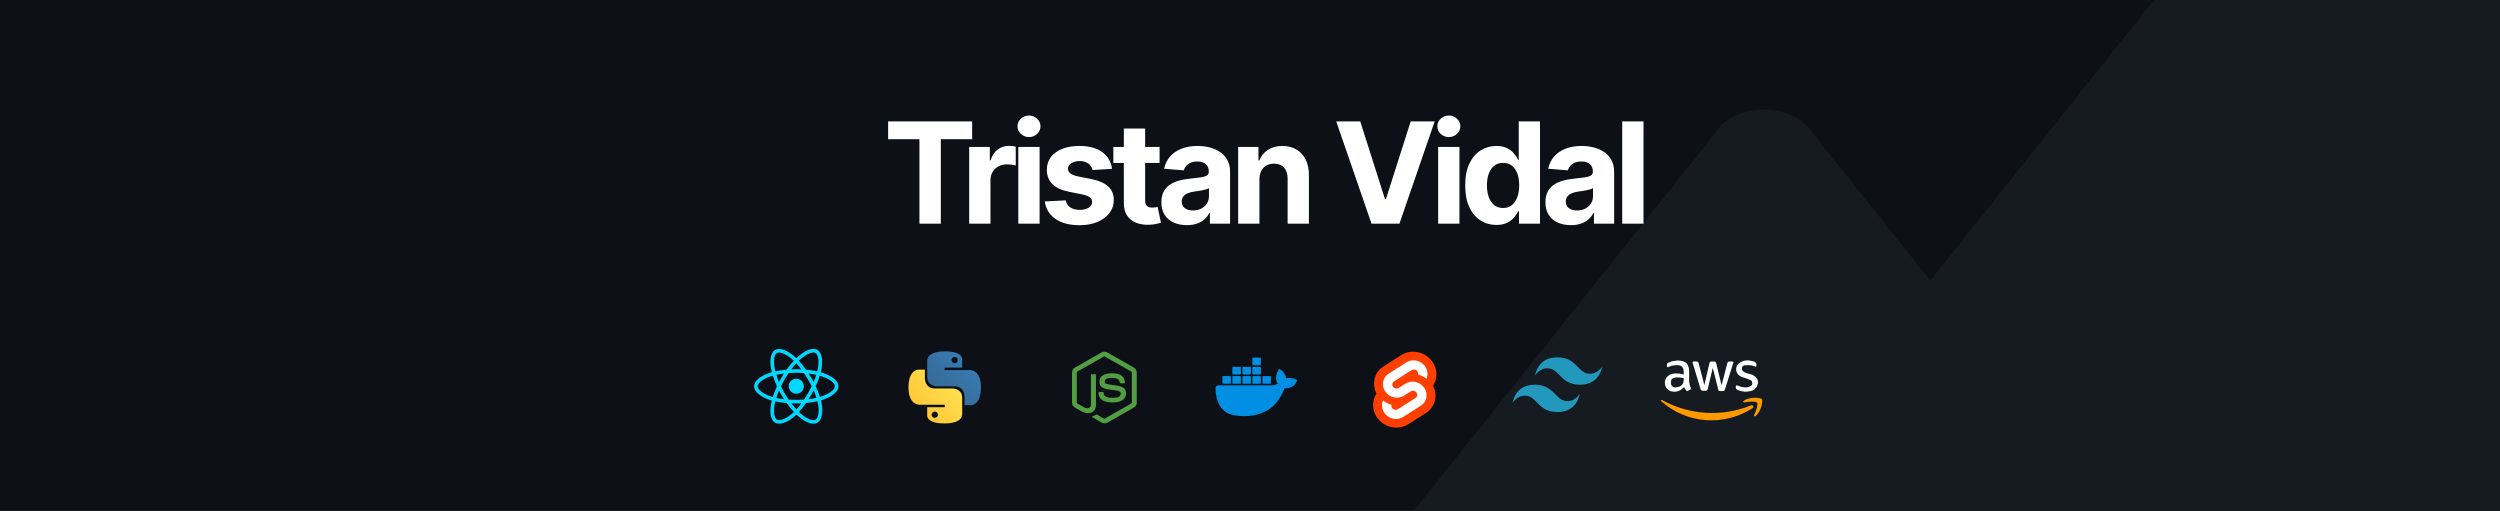 <svg width="1777" height="363" viewBox="0 0 1777 363" fill="none" xmlns="http://www.w3.org/2000/svg">
<rect width="1777" height="363" fill="#333333"/>
<g clip-path="url(#clip0_0_1)">
<rect width="1777" height="1556" transform="translate(0 -23)" fill="#171718"/>
<rect y="-21" width="1777" height="438" fill="#0D1117"/>
<g clip-path="url(#clip1_0_1)">
<path d="M2366.62 416.414L2367.03 416.244L1846.39 -236.23L1846.17 -236.139C1834.71 -253.159 1810.78 -265 1782.85 -265C1754.17 -265 1729.6 -252.581 1718.53 -234.814L1372.05 199.398L1287.22 93.089L1287.11 93.134C1281.07 84.16 1268.46 77.905 1253.71 77.905C1238.61 77.905 1225.66 84.455 1219.82 93.791L972.519 403.746H971.407V405.128L947.463 435.133C944.691 437.762 943 441.003 943 444.561C943 453.218 952.694 460.232 964.642 460.232C967.022 460.232 969.262 459.892 971.407 459.37V460.402H1237.63H1550.83H2333.83V459.835C2354.95 458.611 2371.61 445.966 2371.61 430.363C2371.63 425.286 2369.7 420.595 2366.62 416.414Z" fill="#161B22"/>
<g clip-path="url(#clip2_0_1)">
<path d="M1200.65 271.593L1201.13 273.72C1201.13 274.429 1201.37 274.901 1201.85 275.61V276.082L1201.61 276.791L1199.93 277.736L1199.45 277.973L1198.73 277.736L1197.77 276.555L1197.05 275.137C1195.13 277.264 1192.73 278.445 1190.09 278.445C1187.92 278.445 1186.24 277.736 1185.28 276.555C1184.08 275.61 1183.36 273.956 1183.36 272.066C1183.36 270.176 1184.08 268.522 1185.52 267.341C1186.96 265.923 1188.88 265.451 1191.53 265.451C1193.31 265.441 1195.09 265.68 1196.81 266.159V264.505C1196.81 262.615 1196.33 261.434 1195.61 260.725C1194.89 259.78 1193.69 259.544 1191.77 259.544L1189.12 259.78C1187.97 260.07 1186.84 260.466 1185.76 260.962H1185.28C1185.04 260.962 1184.8 260.725 1184.8 260.253V259.071L1185.04 258.363C1185.04 258.126 1185.28 257.89 1185.76 257.89L1188.64 256.709L1192.49 256.236C1195.37 256.236 1197.29 256.945 1198.73 258.126C1199.93 259.544 1200.65 261.434 1200.65 264.033V271.593ZM1191.05 275.374L1193.45 274.901C1194.41 274.665 1195.13 273.956 1195.85 273.247L1196.57 271.83L1196.81 269.703V268.758C1195.31 268.431 1193.78 268.272 1192.25 268.286C1190.81 268.286 1189.61 268.522 1188.64 269.231C1187.92 269.703 1187.68 270.648 1187.68 271.83C1187.68 273.011 1187.92 273.72 1188.4 274.429C1189.12 274.901 1189.85 275.374 1191.05 275.374ZM1210.26 277.736L1209.3 277.5L1208.82 276.791L1203.29 258.363L1203.05 257.418L1203.53 256.945H1205.93L1206.89 257.181L1207.37 258.126L1211.46 273.72L1215.06 258.126L1215.54 257.181L1216.5 256.945H1218.42L1219.38 257.181L1219.86 258.126L1223.7 273.956L1227.79 258.126L1228.27 257.181L1229.23 256.945H1231.39C1231.87 256.945 1232.11 257.181 1232.11 257.418V257.89L1231.87 258.363L1226.11 276.791L1225.62 277.736L1224.66 277.973H1222.5L1221.54 277.736L1221.3 276.791L1217.46 261.434L1213.86 276.555L1213.38 277.5L1212.42 277.736H1210.26ZM1241.23 278.445C1238.99 278.428 1236.79 277.945 1234.75 277.027L1234.03 276.319L1233.79 275.846V274.665C1233.79 274.192 1234.03 273.956 1234.27 273.956H1234.75L1235.47 274.192C1237.2 274.981 1239.09 275.384 1240.99 275.374C1242.43 275.374 1243.63 274.901 1244.36 274.429C1245.32 273.956 1245.56 273.247 1245.56 272.302L1245.08 270.648L1242.67 269.467L1239.07 268.286C1237.39 267.813 1235.95 266.868 1235.23 265.923C1234.76 265.322 1234.42 264.634 1234.23 263.902C1234.04 263.169 1234 262.406 1234.11 261.658C1234.22 260.909 1234.48 260.19 1234.88 259.543C1235.28 258.896 1235.81 258.334 1236.43 257.89L1238.83 256.709C1240.37 256.189 1242.02 256.027 1243.63 256.236C1244.61 256.419 1245.57 256.656 1246.52 256.945L1247.48 257.418L1248.2 257.89L1248.44 258.835V259.78C1248.44 260.489 1248.2 260.725 1247.96 260.725L1247 260.253C1245.56 259.78 1244.12 259.544 1242.43 259.544C1240.99 259.544 1239.79 259.544 1239.07 260.016C1238.35 260.489 1238.11 261.198 1238.11 262.143C1238.11 262.852 1238.35 263.324 1238.83 263.797C1239.31 264.269 1240.03 264.742 1241.47 265.214L1244.84 266.159C1246.52 266.868 1247.72 267.577 1248.44 268.522C1249.16 269.467 1249.64 270.648 1249.64 271.83L1248.92 274.665L1247.24 276.555C1246.52 277.264 1245.56 277.736 1244.6 277.973L1241.23 278.445Z" fill="white"/>
<path fill-rule="evenodd" clip-rule="evenodd" d="M1245.8 290.022C1236 296.459 1224.3 299.49 1212.55 298.634C1200.8 297.778 1189.69 293.083 1180.96 285.297C1180 284.588 1180.72 283.879 1181.44 284.352C1190.98 289.669 1201.63 292.773 1212.57 293.429C1223.52 294.084 1234.47 292.272 1244.6 288.132C1245.8 287.659 1247 289.077 1245.8 290.022Z" fill="#FF9900"/>
<path fill-rule="evenodd" clip-rule="evenodd" d="M1248.92 286.242C1247.96 285.06 1242.19 285.533 1239.79 286.005C1238.83 286.005 1238.83 285.297 1239.55 284.824C1244.12 281.753 1251.56 282.698 1252.28 283.643C1253.24 284.824 1252.04 292.148 1247.96 295.692C1247.24 296.165 1246.52 295.929 1246.76 295.22C1247.96 292.857 1249.88 287.423 1248.92 286.242Z" fill="#FF9900"/>
</g>
</g>
<path d="M631.274 98.95V86.273H691.004V98.95H668.738V159H653.539V98.95H631.274ZM688.892 159V104.455H703.559V113.972H704.127C705.121 110.586 706.79 108.029 709.134 106.301C711.478 104.549 714.176 103.673 717.23 103.673C717.988 103.673 718.805 103.721 719.681 103.815C720.557 103.91 721.326 104.04 721.989 104.206V117.629C721.279 117.416 720.296 117.227 719.042 117.061C717.787 116.895 716.639 116.812 715.597 116.812C713.372 116.812 711.383 117.298 709.631 118.268C707.903 119.215 706.53 120.541 705.512 122.246C704.517 123.95 704.02 125.915 704.02 128.141V159H688.892ZM723.81 159V104.455H738.938V159H723.81ZM731.41 97.423C729.161 97.423 727.231 96.678 725.621 95.186C724.035 93.671 723.242 91.86 723.242 89.753C723.242 87.669 724.035 85.882 725.621 84.391C727.231 82.876 729.161 82.118 731.41 82.118C733.659 82.118 735.576 82.876 737.163 84.391C738.772 85.882 739.577 87.669 739.577 89.753C739.577 91.86 738.772 93.671 737.163 95.186C735.576 96.678 733.659 97.423 731.41 97.423ZM790.44 120.009L776.591 120.861C776.354 119.677 775.845 118.612 775.064 117.665C774.282 116.694 773.252 115.925 771.974 115.357C770.719 114.765 769.216 114.469 767.464 114.469C765.12 114.469 763.144 114.966 761.534 115.96C759.924 116.931 759.119 118.233 759.119 119.866C759.119 121.169 759.64 122.269 760.681 123.169C761.723 124.069 763.511 124.791 766.044 125.335L775.916 127.324C781.219 128.413 785.172 130.165 787.777 132.58C790.381 134.994 791.683 138.167 791.683 142.097C791.683 145.671 790.629 148.808 788.522 151.507C786.439 154.206 783.574 156.313 779.929 157.828C776.306 159.32 772.128 160.065 767.393 160.065C760.172 160.065 754.42 158.562 750.135 155.555C745.873 152.525 743.376 148.406 742.642 143.197L757.521 142.416C757.971 144.618 759.06 146.299 760.788 147.459C762.516 148.595 764.73 149.163 767.429 149.163C770.08 149.163 772.211 148.654 773.821 147.636C775.454 146.595 776.283 145.257 776.306 143.624C776.283 142.25 775.703 141.126 774.566 140.25C773.43 139.35 771.678 138.664 769.311 138.19L759.865 136.308C754.538 135.243 750.573 133.396 747.968 130.768C745.388 128.141 744.098 124.791 744.098 120.719C744.098 117.215 745.045 114.196 746.939 111.663C748.856 109.13 751.543 107.177 755 105.804C758.48 104.431 762.552 103.744 767.216 103.744C774.105 103.744 779.526 105.2 783.48 108.112C787.457 111.024 789.777 114.99 790.44 120.009ZM824.222 104.455V115.818H791.374V104.455H824.222ZM798.831 91.386H813.959V142.239C813.959 143.635 814.172 144.724 814.598 145.506C815.024 146.263 815.616 146.796 816.374 147.104C817.155 147.411 818.054 147.565 819.072 147.565C819.783 147.565 820.493 147.506 821.203 147.388C821.913 147.246 822.458 147.139 822.837 147.068L825.216 158.325C824.458 158.562 823.393 158.834 822.02 159.142C820.647 159.473 818.978 159.675 817.013 159.746C813.367 159.888 810.171 159.402 807.425 158.29C804.702 157.177 802.583 155.449 801.068 153.105C799.553 150.761 798.807 147.802 798.831 144.227V91.386ZM843.63 160.03C840.15 160.03 837.049 159.426 834.326 158.219C831.603 156.988 829.449 155.177 827.863 152.786C826.3 150.371 825.519 147.364 825.519 143.766C825.519 140.735 826.076 138.19 827.188 136.131C828.301 134.071 829.816 132.414 831.734 131.159C833.651 129.904 835.829 128.957 838.268 128.318C840.73 127.679 843.31 127.229 846.009 126.969C849.182 126.637 851.738 126.33 853.68 126.045C855.621 125.738 857.03 125.288 857.906 124.696C858.781 124.104 859.219 123.228 859.219 122.068V121.855C859.219 119.606 858.509 117.866 857.089 116.635C855.692 115.404 853.703 114.788 851.123 114.788C848.4 114.788 846.234 115.392 844.624 116.599C843.014 117.783 841.949 119.275 841.428 121.074L827.437 119.938C828.147 116.623 829.544 113.759 831.627 111.344C833.71 108.905 836.397 107.035 839.688 105.733C843.003 104.407 846.838 103.744 851.194 103.744C854.224 103.744 857.124 104.099 859.894 104.81C862.688 105.52 865.162 106.621 867.316 108.112C869.494 109.604 871.21 111.521 872.465 113.865C873.72 116.185 874.347 118.967 874.347 122.21V159H860.001V151.436H859.575C858.699 153.141 857.527 154.644 856.059 155.946C854.591 157.224 852.827 158.231 850.768 158.964C848.708 159.675 846.329 160.03 843.63 160.03ZM847.962 149.589C850.188 149.589 852.153 149.152 853.857 148.276C855.562 147.376 856.899 146.169 857.87 144.653C858.841 143.138 859.326 141.422 859.326 139.504V133.716C858.853 134.024 858.201 134.308 857.373 134.568C856.568 134.805 855.656 135.03 854.638 135.243C853.621 135.432 852.603 135.61 851.585 135.776C850.567 135.918 849.643 136.048 848.815 136.166C847.039 136.427 845.488 136.841 844.163 137.409C842.837 137.977 841.807 138.747 841.073 139.717C840.339 140.664 839.972 141.848 839.972 143.268C839.972 145.328 840.718 146.902 842.21 147.991C843.725 149.057 845.642 149.589 847.962 149.589ZM895.212 127.466V159H880.084V104.455H894.501V114.078H895.141C896.348 110.906 898.372 108.396 901.213 106.55C904.054 104.679 907.499 103.744 911.547 103.744C915.335 103.744 918.637 104.573 921.455 106.23C924.272 107.887 926.462 110.255 928.024 113.332C929.587 116.386 930.368 120.032 930.368 124.27V159H915.24V126.969C915.264 123.631 914.411 121.027 912.683 119.156C910.955 117.262 908.576 116.315 905.545 116.315C903.509 116.315 901.71 116.753 900.148 117.629C898.609 118.505 897.402 119.784 896.526 121.464C895.673 123.122 895.235 125.122 895.212 127.466ZM966.859 86.273L984.437 141.528H985.112L1002.73 86.273H1019.77L994.7 159H974.884L949.778 86.273H966.859ZM1022.24 159V104.455H1037.37V159H1022.24ZM1029.84 97.423C1027.59 97.423 1025.66 96.678 1024.05 95.186C1022.46 93.671 1021.67 91.86 1021.67 89.753C1021.67 87.669 1022.46 85.882 1024.05 84.391C1025.66 82.876 1027.59 82.118 1029.84 82.118C1032.09 82.118 1034.01 82.876 1035.59 84.391C1037.2 85.882 1038.01 87.669 1038.01 89.753C1038.01 91.86 1037.2 93.671 1035.59 95.186C1034.01 96.678 1032.09 97.423 1029.84 97.423ZM1063.59 159.888C1059.44 159.888 1055.69 158.822 1052.33 156.692C1048.99 154.537 1046.34 151.377 1044.37 147.21C1042.43 143.02 1041.46 137.883 1041.46 131.798C1041.46 125.548 1042.47 120.352 1044.48 116.209C1046.49 112.042 1049.17 108.929 1052.51 106.869C1055.87 104.786 1059.55 103.744 1063.55 103.744C1066.6 103.744 1069.15 104.265 1071.19 105.307C1073.24 106.325 1074.9 107.603 1076.16 109.142C1077.44 110.657 1078.41 112.149 1079.07 113.616H1079.53V86.273H1094.62V159H1079.71V150.264H1079.07C1078.36 151.779 1077.35 153.283 1076.05 154.774C1074.77 156.242 1073.1 157.461 1071.04 158.432C1069.01 159.402 1066.52 159.888 1063.59 159.888ZM1068.38 147.849C1070.82 147.849 1072.88 147.187 1074.56 145.861C1076.26 144.511 1077.57 142.629 1078.46 140.214C1079.39 137.8 1079.85 134.971 1079.85 131.727C1079.85 128.484 1079.4 125.667 1078.5 123.276C1077.6 120.884 1076.3 119.038 1074.59 117.736C1072.89 116.434 1070.82 115.783 1068.38 115.783C1065.89 115.783 1063.8 116.457 1062.09 117.807C1060.39 119.156 1059.1 121.027 1058.22 123.418C1057.35 125.809 1056.91 128.579 1056.91 131.727C1056.91 134.9 1057.35 137.705 1058.22 140.143C1059.12 142.558 1060.41 144.452 1062.09 145.825C1063.8 147.175 1065.89 147.849 1068.38 147.849ZM1116.61 160.03C1113.13 160.03 1110.03 159.426 1107.31 158.219C1104.59 156.988 1102.43 155.177 1100.85 152.786C1099.28 150.371 1098.5 147.364 1098.5 143.766C1098.5 140.735 1099.06 138.19 1100.17 136.131C1101.29 134.071 1102.8 132.414 1104.72 131.159C1106.64 129.904 1108.81 128.957 1111.25 128.318C1113.71 127.679 1116.29 127.229 1118.99 126.969C1122.17 126.637 1124.72 126.33 1126.66 126.045C1128.61 125.738 1130.01 125.288 1130.89 124.696C1131.77 124.104 1132.2 123.228 1132.2 122.068V121.855C1132.2 119.606 1131.49 117.866 1130.07 116.635C1128.68 115.404 1126.69 114.788 1124.11 114.788C1121.38 114.788 1119.22 115.392 1117.61 116.599C1116 117.783 1114.93 119.275 1114.41 121.074L1100.42 119.938C1101.13 116.623 1102.53 113.759 1104.61 111.344C1106.69 108.905 1109.38 107.035 1112.67 105.733C1115.99 104.407 1119.82 103.744 1124.18 103.744C1127.21 103.744 1130.11 104.099 1132.88 104.81C1135.67 105.52 1138.15 106.621 1140.3 108.112C1142.48 109.604 1144.19 111.521 1145.45 113.865C1146.7 116.185 1147.33 118.967 1147.33 122.21V159H1132.99V151.436H1132.56C1131.68 153.141 1130.51 154.644 1129.04 155.946C1127.58 157.224 1125.81 158.231 1123.75 158.964C1121.69 159.675 1119.31 160.03 1116.61 160.03ZM1120.95 149.589C1123.17 149.589 1125.14 149.152 1126.84 148.276C1128.55 147.376 1129.88 146.169 1130.85 144.653C1131.83 143.138 1132.31 141.422 1132.31 139.504V133.716C1131.84 134.024 1131.19 134.308 1130.36 134.568C1129.55 134.805 1128.64 135.03 1127.62 135.243C1126.6 135.432 1125.59 135.61 1124.57 135.776C1123.55 135.918 1122.63 136.048 1121.8 136.166C1120.02 136.427 1118.47 136.841 1117.15 137.409C1115.82 137.977 1114.79 138.747 1114.06 139.717C1113.32 140.664 1112.96 141.848 1112.96 143.268C1112.96 145.328 1113.7 146.902 1115.19 147.991C1116.71 149.057 1118.63 149.589 1120.95 149.589ZM1168.2 86.273V159H1153.07V86.273H1168.2Z" fill="white"/>
<g clip-path="url(#clip3_0_1)">
<path d="M585.332 265.234C584.693 265.016 584.049 264.814 583.401 264.628C583.51 264.184 583.61 263.746 583.699 263.315C585.161 256.246 584.205 250.552 580.941 248.676C577.811 246.879 572.692 248.753 567.522 253.235C567.012 253.677 566.514 254.132 566.028 254.6C565.702 254.289 565.371 253.984 565.034 253.686C559.615 248.894 554.184 246.874 550.923 248.755C547.796 250.558 546.87 255.911 548.186 262.611C548.317 263.274 548.465 263.935 548.63 264.591C547.861 264.808 547.119 265.04 546.409 265.286C540.057 267.492 536 270.949 536 274.535C536 278.239 540.355 281.954 546.972 284.206C547.508 284.388 548.049 284.557 548.594 284.712C548.417 285.418 548.26 286.13 548.123 286.845C546.868 293.428 547.848 298.655 550.966 300.447C554.188 302.297 559.594 300.396 564.859 295.812C565.285 295.439 565.703 295.056 566.111 294.663C566.637 295.169 567.178 295.66 567.732 296.137C572.832 300.507 577.868 302.272 580.984 300.475C584.202 298.62 585.248 293.004 583.89 286.173C583.783 285.637 583.663 285.105 583.531 284.575C583.91 284.463 584.283 284.348 584.646 284.228C591.525 281.958 596 278.288 596 274.535C596 270.936 591.812 267.456 585.332 265.234ZM583.84 281.805C583.512 281.913 583.175 282.017 582.832 282.119C582.073 279.724 581.048 277.178 579.794 274.548C580.991 271.98 581.976 269.466 582.714 267.087C583.328 267.264 583.924 267.451 584.498 267.648C590.05 269.552 593.437 272.366 593.437 274.535C593.437 276.846 589.779 279.845 583.84 281.805ZM581.376 286.669C581.976 289.689 582.062 292.421 581.664 294.556C581.307 296.475 580.588 297.754 579.7 298.266C577.809 299.356 573.765 297.939 569.404 294.201C568.889 293.759 568.386 293.302 567.896 292.831C569.586 290.989 571.276 288.848 572.925 286.471C575.826 286.214 578.566 285.795 581.051 285.223C581.173 285.715 581.282 286.197 581.376 286.669ZM556.455 298.078C554.608 298.727 553.137 298.746 552.247 298.235C550.355 297.148 549.568 292.951 550.641 287.321C550.769 286.656 550.915 285.994 551.079 285.337C553.537 285.879 556.257 286.268 559.164 286.503C560.825 288.83 562.563 290.968 564.315 292.841C563.943 293.2 563.562 293.55 563.172 293.89C560.844 295.916 558.511 297.355 556.455 298.078ZM547.801 281.791C544.875 280.795 542.459 279.5 540.803 278.087C539.315 276.818 538.563 275.558 538.563 274.535C538.563 272.359 541.82 269.583 547.253 267.697C547.912 267.468 548.602 267.252 549.318 267.05C550.069 269.482 551.054 272.026 552.243 274.597C551.039 277.207 550.04 279.791 549.282 282.253C548.784 282.111 548.291 281.957 547.801 281.791ZM550.702 262.12C549.574 256.381 550.323 252.051 552.208 250.964C554.215 249.807 558.654 251.457 563.332 255.595C563.637 255.865 563.937 256.141 564.232 256.422C562.489 258.287 560.766 260.41 559.121 262.722C556.299 262.983 553.598 263.401 551.114 263.962C550.961 263.352 550.824 262.738 550.702 262.12ZM576.583 268.486C575.997 267.477 575.388 266.48 574.759 265.497C576.673 265.738 578.507 266.058 580.23 266.45C579.713 268.101 579.068 269.827 578.309 271.596C577.755 270.548 577.179 269.511 576.583 268.486ZM566.029 258.247C567.211 259.523 568.395 260.947 569.56 262.492C567.197 262.381 564.831 262.381 562.468 262.491C563.634 260.96 564.828 259.537 566.029 258.247ZM555.407 268.504C554.818 269.52 554.253 270.551 553.713 271.594C552.967 269.831 552.328 268.097 551.806 266.423C553.518 266.041 555.344 265.729 557.246 265.493C556.609 266.482 555.996 267.486 555.407 268.504ZM557.301 283.76C555.335 283.541 553.483 283.245 551.771 282.874C552.301 281.17 552.954 279.399 553.716 277.598C554.258 278.642 554.826 279.673 555.417 280.691C556.025 281.736 556.654 282.761 557.301 283.76ZM566.1 291.004C564.885 289.698 563.673 288.254 562.49 286.7C563.638 286.745 564.81 286.768 566 286.768C567.223 286.768 568.432 286.741 569.622 286.688C568.453 288.269 567.274 289.716 566.1 291.004ZM578.334 277.506C579.136 279.327 579.811 281.089 580.348 282.764C578.609 283.159 576.73 283.478 574.751 283.714C575.385 282.713 576 281.699 576.593 280.673C577.197 279.631 577.777 278.575 578.334 277.506ZM574.373 279.398C573.464 280.97 572.504 282.513 571.495 284.023C569.666 284.152 567.833 284.216 566 284.215C564.133 284.215 562.317 284.158 560.568 284.045C559.532 282.538 558.553 280.992 557.635 279.412C556.721 277.839 555.867 276.233 555.075 274.596C555.865 272.959 556.716 271.352 557.627 269.779L557.627 269.779C558.538 268.205 559.508 266.666 560.536 265.166C562.321 265.031 564.151 264.961 566 264.961C567.857 264.961 569.69 265.032 571.474 265.167C572.491 266.666 573.456 268.199 574.365 269.765C575.279 271.335 576.141 272.934 576.951 274.56C576.15 276.203 575.29 277.816 574.373 279.398ZM579.661 250.888C581.67 252.042 582.451 256.697 581.189 262.8C581.108 263.189 581.018 263.586 580.919 263.988C578.43 263.416 575.727 262.99 572.896 262.726C571.248 260.387 569.54 258.261 567.825 256.421C568.274 255.989 568.734 255.569 569.205 255.16C573.634 251.321 577.774 249.805 579.661 250.888ZM566 269.199C568.959 269.199 571.358 271.588 571.358 274.535C571.358 277.483 568.959 279.872 566 279.872C563.041 279.872 560.642 277.483 560.642 274.535C560.642 271.588 563.041 269.199 566 269.199Z" fill="#00D8FF"/>
</g>
<path d="M671.685 249.75C684.76 249.75 683.944 255.42 683.944 255.42L683.928 261.294H671.452V263.056H688.886C688.886 263.056 697.25 262.107 697.25 275.3C697.25 288.491 689.948 288.024 689.948 288.024H685.59V281.902C685.59 281.902 685.825 274.6 678.404 274.6H666.031C666.031 274.6 659.079 274.713 659.079 267.881V256.585C659.079 256.585 658.023 249.75 671.685 249.75ZM678.565 253.699C677.97 253.699 677.399 253.936 676.978 254.357C676.557 254.778 676.32 255.349 676.32 255.944C676.32 256.54 676.557 257.111 676.978 257.532C677.399 257.953 677.97 258.19 678.565 258.19C678.86 258.19 679.152 258.132 679.425 258.02C679.697 257.907 679.945 257.741 680.154 257.533C680.362 257.324 680.528 257.077 680.64 256.804C680.753 256.532 680.811 256.239 680.81 255.944C680.81 254.704 679.806 253.699 678.565 253.699Z" fill="url(#paint0_linear_0_1)"/>
<path d="M671.315 300.981C658.24 300.981 659.056 295.311 659.056 295.311L659.072 289.437H671.548V287.675H654.116C654.116 287.675 645.75 288.624 645.75 275.432C645.75 262.24 653.052 262.709 653.052 262.709H657.41V268.829C657.41 268.829 657.175 276.131 664.596 276.131H676.969C676.969 276.131 683.921 276.018 683.921 282.85V294.146C683.921 294.146 684.977 300.981 671.315 300.981ZM664.435 297.032C664.73 297.032 665.022 296.974 665.294 296.862C665.567 296.749 665.815 296.584 666.023 296.375C666.232 296.167 666.397 295.919 666.51 295.646C666.623 295.374 666.68 295.082 666.68 294.787C666.68 294.343 666.548 293.91 666.301 293.541C666.055 293.172 665.704 292.885 665.294 292.715C664.884 292.546 664.433 292.501 663.998 292.588C663.563 292.675 663.164 292.888 662.85 293.202C662.536 293.516 662.323 293.915 662.236 294.35C662.15 294.785 662.194 295.236 662.363 295.646C662.533 296.056 662.82 296.406 663.189 296.653C663.558 296.9 663.991 297.032 664.435 297.032Z" fill="url(#paint1_linear_0_1)"/>
<g clip-path="url(#clip4_0_1)">
<path d="M785 300.905C784.286 300.905 783.619 300.718 783 300.391L776.667 296.696C775.714 296.182 776.19 295.995 776.476 295.901C777.762 295.48 778 295.387 779.333 294.638C779.476 294.545 779.667 294.592 779.809 294.685L784.667 297.538C784.857 297.632 785.095 297.632 785.238 297.538L804.238 286.735C804.429 286.642 804.524 286.455 804.524 286.221V264.661C804.524 264.427 804.429 264.24 804.238 264.147L785.238 253.39C785.048 253.297 784.81 253.297 784.667 253.39L765.667 264.147C765.476 264.24 765.381 264.474 765.381 264.661V286.221C765.381 286.408 765.476 286.642 765.667 286.735L770.857 289.681C773.667 291.084 775.428 289.447 775.428 287.811V266.532C775.428 266.251 775.667 265.97 776 265.97H778.429C778.714 265.97 779 266.204 779 266.532V287.81C779 291.505 776.952 293.656 773.381 293.656C772.286 293.656 771.429 293.656 769 292.487L764 289.681C762.762 288.98 762 287.67 762 286.267V264.708C762 263.305 762.762 261.996 764 261.294L783 250.491C784.191 249.836 785.809 249.836 787 250.491L806 261.294C807.238 261.996 808 263.305 808 264.708V286.267C808 287.67 807.238 288.98 806 289.681L787 300.485C786.381 300.765 785.667 300.906 785 300.906V300.905ZM790.857 286.08C782.524 286.08 780.81 282.339 780.81 279.159C780.81 278.878 781.048 278.598 781.381 278.598H783.857C784.143 278.598 784.381 278.785 784.381 279.065C784.762 281.544 785.857 282.76 790.905 282.76C794.905 282.76 796.619 281.871 796.619 279.767C796.619 278.551 796.143 277.662 789.905 277.054C784.714 276.54 781.476 275.417 781.476 271.349C781.476 267.561 784.714 265.316 790.143 265.316C796.238 265.316 799.238 267.374 799.619 271.863C799.619 272.003 799.571 272.144 799.476 272.284C799.381 272.378 799.238 272.471 799.095 272.471H796.619C796.381 272.471 796.143 272.284 796.095 272.05C795.524 269.478 794.048 268.636 790.143 268.636C785.762 268.636 785.238 270.133 785.238 271.255C785.238 272.612 785.857 273.032 791.762 273.781C797.619 274.529 800.381 275.605 800.381 279.627C800.333 283.742 796.905 286.08 790.857 286.08Z" fill="#539E43"/>
</g>
<g clip-path="url(#clip5_0_1)">
<path d="M897.785 272.777H902.908C902.969 272.777 903.028 272.765 903.084 272.742C903.14 272.719 903.19 272.685 903.233 272.642C903.276 272.6 903.309 272.549 903.333 272.493C903.356 272.438 903.367 272.378 903.367 272.318V267.774C903.367 267.714 903.356 267.654 903.333 267.598C903.309 267.543 903.276 267.492 903.233 267.449C903.19 267.407 903.14 267.373 903.084 267.35C903.028 267.327 902.969 267.315 902.908 267.315H897.785C897.67 267.315 897.559 267.361 897.477 267.442C897.396 267.524 897.35 267.635 897.35 267.75V272.342C897.35 272.583 897.543 272.777 897.785 272.777ZM890.656 259.654H895.779C895.897 259.648 896.007 259.597 896.088 259.511C896.169 259.426 896.214 259.313 896.214 259.195V254.628C896.208 254.514 896.161 254.407 896.08 254.326C896 254.246 895.893 254.198 895.779 254.193H890.656C890.597 254.189 890.538 254.198 890.482 254.218C890.426 254.239 890.375 254.27 890.332 254.311C890.289 254.352 890.255 254.401 890.232 254.455C890.209 254.51 890.197 254.568 890.197 254.628V259.219C890.197 259.461 890.414 259.654 890.656 259.654ZM890.656 266.203H895.779C895.893 266.198 896 266.15 896.08 266.069C896.161 265.989 896.208 265.882 896.214 265.768V261.201C896.208 261.087 896.161 260.98 896.08 260.9C896 260.819 895.893 260.772 895.779 260.766H890.656C890.597 260.763 890.538 260.771 890.482 260.792C890.426 260.812 890.375 260.844 890.332 260.884C890.289 260.925 890.255 260.974 890.232 261.029C890.209 261.083 890.197 261.142 890.197 261.201V265.768C890.197 266.01 890.414 266.203 890.656 266.203ZM883.575 266.203H888.698C888.812 266.198 888.919 266.15 888.999 266.069C889.08 265.989 889.127 265.882 889.133 265.768V261.201C889.133 261.085 889.087 260.975 889.006 260.893C888.924 260.812 888.814 260.766 888.698 260.766H883.575C883.46 260.766 883.349 260.812 883.267 260.893C883.186 260.975 883.14 261.085 883.14 261.201V265.768C883.14 266.01 883.333 266.203 883.575 266.203ZM876.422 266.203H881.521C881.639 266.204 881.752 266.158 881.837 266.078C881.923 265.997 881.974 265.886 881.98 265.768V261.201C881.98 261.142 881.968 261.083 881.945 261.029C881.921 260.974 881.887 260.925 881.844 260.884C881.801 260.844 881.75 260.812 881.695 260.792C881.639 260.771 881.58 260.763 881.521 260.766H876.422C876.304 260.766 876.191 260.811 876.105 260.892C876.02 260.973 875.969 261.083 875.962 261.201V265.768C875.962 266.01 876.156 266.203 876.422 266.203ZM890.656 272.777H895.779C895.897 272.77 896.007 272.719 896.088 272.634C896.169 272.548 896.214 272.435 896.214 272.318V267.774C896.214 267.656 896.169 267.543 896.088 267.458C896.007 267.372 895.897 267.321 895.779 267.315H890.656C890.597 267.312 890.538 267.321 890.482 267.341C890.426 267.361 890.375 267.393 890.332 267.434C890.289 267.474 890.255 267.523 890.232 267.578C890.209 267.632 890.197 267.691 890.197 267.75V272.342C890.197 272.583 890.414 272.777 890.656 272.777ZM883.575 272.777H888.698C888.758 272.777 888.816 272.765 888.871 272.741C888.925 272.718 888.974 272.684 889.015 272.641C889.056 272.598 889.087 272.547 889.107 272.491C889.128 272.436 889.137 272.377 889.133 272.318V267.774C889.137 267.715 889.128 267.656 889.107 267.6C889.087 267.545 889.056 267.494 889.015 267.451C888.974 267.408 888.925 267.374 888.871 267.35C888.816 267.327 888.758 267.315 888.698 267.315H883.575C883.46 267.315 883.349 267.361 883.267 267.442C883.186 267.524 883.14 267.635 883.14 267.75V272.342C883.14 272.583 883.333 272.777 883.575 272.777ZM876.422 272.777H881.521C881.582 272.78 881.643 272.771 881.701 272.749C881.758 272.727 881.81 272.693 881.853 272.65C881.897 272.607 881.93 272.555 881.952 272.497C881.974 272.44 881.983 272.379 881.98 272.318V267.774C881.983 267.715 881.974 267.656 881.954 267.6C881.934 267.545 881.902 267.494 881.861 267.451C881.821 267.408 881.772 267.374 881.717 267.35C881.663 267.327 881.604 267.315 881.545 267.315H876.422C876.3 267.315 876.183 267.363 876.097 267.449C876.011 267.536 875.962 267.652 875.962 267.774V272.318C875.962 272.559 876.156 272.777 876.422 272.777ZM869.365 272.777H874.488C874.548 272.777 874.606 272.765 874.661 272.741C874.715 272.718 874.764 272.684 874.805 272.641C874.846 272.598 874.877 272.547 874.897 272.491C874.918 272.436 874.927 272.377 874.923 272.318V267.774C874.927 267.715 874.918 267.656 874.897 267.6C874.877 267.545 874.846 267.494 874.805 267.451C874.764 267.408 874.715 267.374 874.661 267.35C874.606 267.327 874.548 267.315 874.488 267.315H869.365C869.306 267.312 869.247 267.321 869.191 267.341C869.135 267.361 869.085 267.393 869.042 267.434C868.999 267.474 868.964 267.523 868.941 267.578C868.918 267.632 868.906 267.691 868.906 267.75V272.342C868.906 272.583 869.099 272.777 869.365 272.777ZM921.42 269.901C921.275 269.78 919.801 268.668 916.707 268.668C915.886 268.668 915.064 268.741 914.267 268.886C914.052 267.616 913.571 266.405 912.854 265.335C912.138 264.264 911.203 263.358 910.11 262.675L909.288 262.192L908.732 262.989C908.057 264.051 907.567 265.219 907.282 266.445C906.702 268.789 907.041 270.988 908.249 272.873C906.918 273.481 905.482 273.826 904.02 273.888H865.837C865.597 273.885 865.358 273.93 865.136 274.019C864.913 274.109 864.71 274.242 864.539 274.411C864.368 274.579 864.233 274.78 864.14 275.002C864.048 275.223 864 275.461 864 275.701C863.962 279.047 864.536 282.372 865.692 285.513C866.727 288.604 868.769 291.259 871.492 293.052C874.343 294.817 878.983 295.808 884.252 295.808C886.62 295.808 888.988 295.614 891.332 295.179C894.577 294.574 897.697 293.43 900.564 291.796C902.93 290.431 905.06 288.692 906.872 286.648C909.892 283.217 911.705 279.398 913.034 276.015H913.59C916.901 276.015 918.931 274.686 920.067 273.598C920.792 272.873 921.396 272.003 921.758 271.037L922 270.36L921.42 269.901Z" fill="#008FE2"/>
</g>
<g clip-path="url(#clip6_0_1)">
<path d="M1018.13 257.137C1013.11 249.968 1003.19 247.843 996.021 252.4L983.426 260.407C981.725 261.474 980.266 262.884 979.142 264.546C978.018 266.208 977.254 268.086 976.899 270.059C976.298 273.383 976.826 276.812 978.399 279.803C977.321 281.434 976.586 283.266 976.238 285.189C975.879 287.202 975.927 289.266 976.378 291.261C976.83 293.255 977.677 295.139 978.868 296.803C983.891 303.973 993.809 306.097 1000.98 301.54L1013.57 293.534C1015.27 292.466 1016.73 291.056 1017.86 289.394C1018.98 287.732 1019.75 285.854 1020.1 283.881C1020.7 280.557 1020.17 277.128 1018.6 274.137C1019.68 272.506 1020.41 270.674 1020.76 268.751C1021.12 266.738 1021.07 264.674 1020.62 262.679C1020.17 260.685 1019.32 258.801 1018.13 257.137Z" fill="#FF3E00"/>
<path d="M994.789 297.485C990.728 298.538 986.44 296.953 984.048 293.514C983.331 292.514 982.822 291.38 982.55 290.18C982.279 288.98 982.25 287.739 982.466 286.528C982.539 286.13 982.639 285.738 982.767 285.354L983.004 284.633L983.649 285.106C985.14 286.198 986.807 287.029 988.578 287.561L989.046 287.703L989.003 288.169C988.945 288.832 989.125 289.494 989.511 290.038C989.862 290.543 990.361 290.929 990.939 291.143C991.517 291.357 992.148 291.389 992.745 291.235C993.018 291.162 993.279 291.047 993.519 290.895L1006.12 282.888C1006.43 282.694 1006.69 282.439 1006.89 282.138C1007.1 281.836 1007.24 281.496 1007.3 281.139C1007.37 280.774 1007.36 280.4 1007.27 280.038C1007.19 279.676 1007.04 279.335 1006.82 279.033C1006.47 278.527 1005.97 278.141 1005.39 277.927C1004.82 277.713 1004.19 277.681 1003.59 277.835C1003.32 277.908 1003.05 278.022 1002.82 278.174L998.008 281.231C997.218 281.732 996.355 282.11 995.45 282.351C991.389 283.404 987.101 281.819 984.71 278.38C983.993 277.379 983.483 276.246 983.212 275.046C982.94 273.846 982.911 272.605 983.127 271.394C983.34 270.207 983.8 269.077 984.476 268.078C985.152 267.078 986.03 266.23 987.054 265.588L999.651 257.58C1000.44 257.078 1001.31 256.699 1002.21 256.458C1006.27 255.405 1010.56 256.99 1012.95 260.429C1013.67 261.429 1014.18 262.563 1014.45 263.763C1014.72 264.963 1014.75 266.204 1014.53 267.415C1014.46 267.813 1014.36 268.205 1014.23 268.589L1014 269.31L1013.35 268.838C1011.86 267.745 1010.19 266.914 1008.42 266.381L1007.95 266.239L1008 265.773C1008.05 265.11 1007.87 264.449 1007.49 263.905C1007.14 263.399 1006.64 263.014 1006.06 262.799C1005.48 262.585 1004.85 262.553 1004.26 262.708C1003.98 262.781 1003.72 262.895 1003.48 263.047L990.883 271.055C990.575 271.249 990.31 271.504 990.107 271.805C989.903 272.106 989.764 272.446 989.7 272.804C989.635 273.169 989.644 273.543 989.725 273.905C989.807 274.266 989.96 274.608 990.176 274.91C990.528 275.416 991.027 275.802 991.605 276.016C992.184 276.23 992.814 276.262 993.411 276.108C993.685 276.035 993.946 275.92 994.185 275.769L998.992 272.713C999.782 272.211 1000.64 271.833 1001.55 271.592C1005.61 270.539 1009.9 272.124 1012.29 275.563C1013.01 276.563 1013.52 277.697 1013.79 278.897C1014.06 280.096 1014.09 281.338 1013.87 282.549C1013.66 283.736 1013.2 284.866 1012.52 285.866C1011.85 286.865 1010.97 287.714 1009.95 288.356L997.349 296.363C996.558 296.865 995.695 297.244 994.789 297.485Z" fill="white"/>
</g>
<g clip-path="url(#clip7_0_1)">
<path d="M1107 254C1098.47 254 1093.13 258.322 1091 266.966C1094.2 262.644 1097.93 261.023 1102.2 262.104C1104.63 262.72 1106.37 264.509 1108.3 266.49C1111.44 269.716 1115.07 273.449 1123 273.449C1131.53 273.449 1136.87 269.127 1139 260.483C1135.8 264.805 1132.07 266.426 1127.8 265.345C1125.37 264.729 1123.63 262.94 1121.7 260.96C1118.56 257.734 1114.93 254 1107 254ZM1091 273.449C1082.47 273.449 1077.13 277.772 1075 286.416C1078.2 282.093 1081.93 280.473 1086.2 281.553C1088.63 282.17 1090.37 283.959 1092.3 285.939C1095.44 289.165 1099.07 292.899 1107 292.899C1115.53 292.899 1120.87 288.577 1123 279.932C1119.8 284.255 1116.07 285.875 1111.8 284.795C1109.37 284.178 1107.63 282.389 1105.7 280.409C1102.56 277.183 1098.93 273.449 1091 273.449Z" fill="url(#paint2_linear_0_1)"/>
</g>
</g>
<defs>
<linearGradient id="paint0_linear_0_1" x1="692.301" y1="254.227" x2="666.836" y2="279.778" gradientUnits="userSpaceOnUse">
<stop stop-color="#387EB8"/>
<stop offset="1" stop-color="#366994"/>
</linearGradient>
<linearGradient id="paint1_linear_0_1" x1="676.636" y1="270.482" x2="649.286" y2="296.684" gradientUnits="userSpaceOnUse">
<stop stop-color="#FFE052"/>
<stop offset="1" stop-color="#FFC331"/>
</linearGradient>
<linearGradient id="paint2_linear_0_1" x1="897.208" y1="1498.76" x2="6460.01" y2="4665.05" gradientUnits="userSpaceOnUse">
<stop stop-color="#2298BD"/>
<stop offset="1" stop-color="#0ED7B5"/>
</linearGradient>
<clipPath id="clip0_0_1">
<rect width="1777" height="1556" fill="white" transform="translate(0 -23)"/>
</clipPath>
<clipPath id="clip1_0_1">
<rect width="1566" height="1133.12" fill="white" transform="translate(686 -489)"/>
</clipPath>
<clipPath id="clip2_0_1">
<rect width="73" height="43" fill="white" transform="translate(1180 256)"/>
</clipPath>
<clipPath id="clip3_0_1">
<rect width="60" height="53.226" fill="white" transform="translate(536 248)"/>
</clipPath>
<clipPath id="clip4_0_1">
<rect width="46" height="51" fill="white" transform="translate(762 250)"/>
</clipPath>
<clipPath id="clip5_0_1">
<rect width="58" height="58" fill="white" transform="translate(864 246)"/>
</clipPath>
<clipPath id="clip6_0_1">
<rect width="45" height="54" fill="white" transform="translate(976 250)"/>
</clipPath>
<clipPath id="clip7_0_1">
<rect width="64" height="39" fill="white" transform="translate(1075 254)"/>
</clipPath>
</defs>
</svg>
